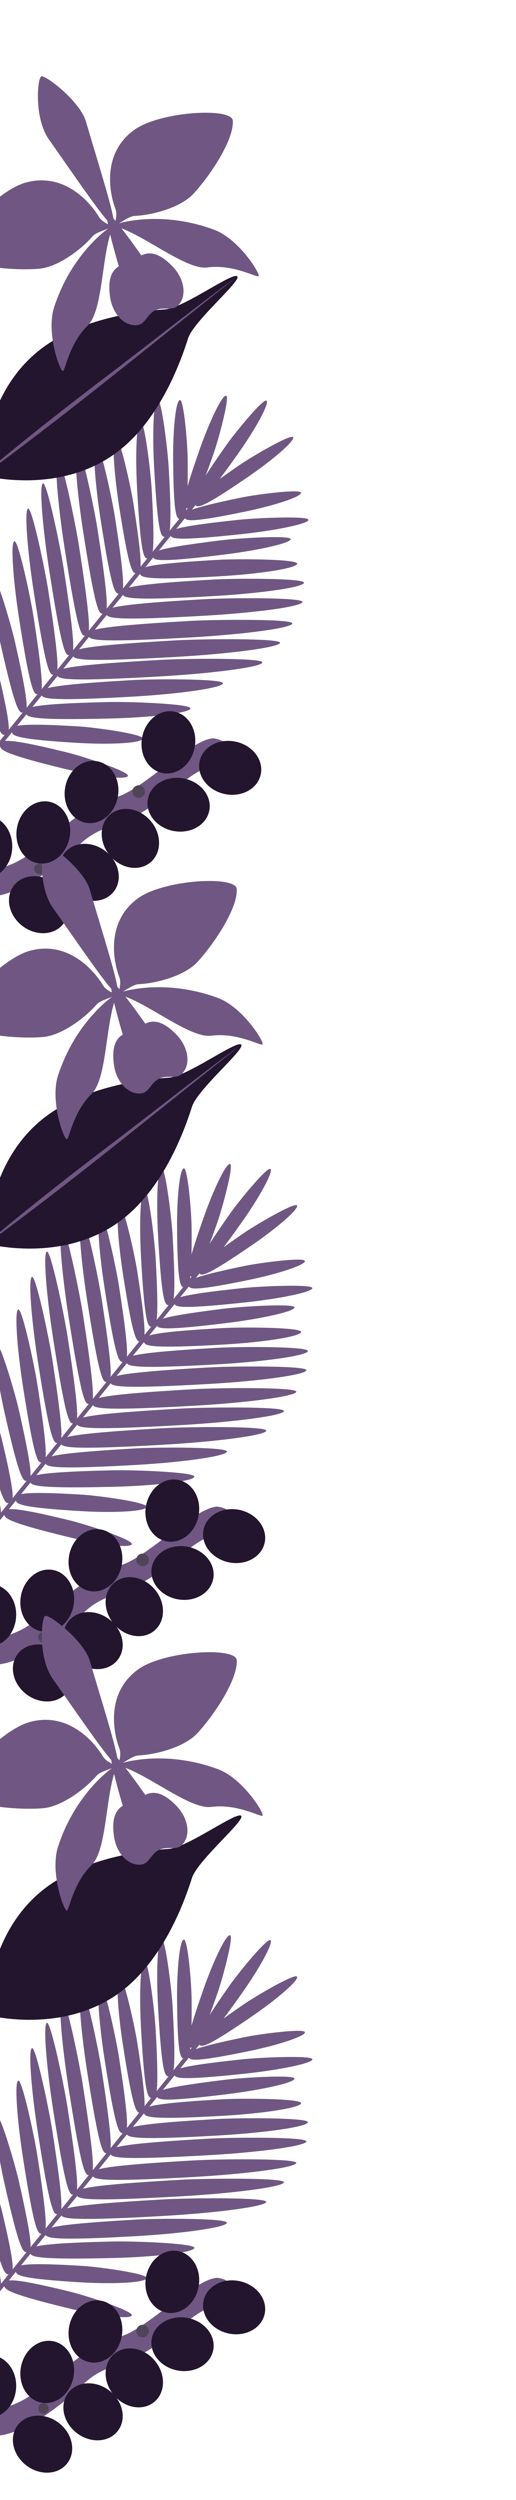 <svg width="526" height="2548" viewBox="0 0 526 2548" fill="none" xmlns="http://www.w3.org/2000/svg">
<path d="M163.258 689.403C217.815 686.293 267.664 679.677 267.406 675.031C267.148 670.386 189.267 671.05 162.309 672.59C99.345 676.176 74.363 678.969 64.499 681.639L74.698 669.018C76.847 672.595 90.215 674.584 180.312 669.449C235.371 666.314 285.681 659.667 285.423 655.022C285.156 650.382 206.568 651.086 179.363 652.636C115.662 656.268 90.481 659.078 80.572 661.756L90.782 649.124C92.901 652.701 106.073 654.699 194.646 649.65C248.795 646.563 298.264 639.97 298 635.323C297.734 630.683 220.444 631.31 193.691 632.835C131.332 636.388 106.511 639.169 96.68 641.826L108.839 626.778C110.908 630.355 123.636 632.374 208.833 627.52C260.954 624.551 308.572 618.06 308.314 613.415C308.047 608.774 233.639 609.234 207.884 610.707C148.5 614.089 124.475 616.797 114.807 619.406L125.355 606.358C127.31 609.932 139.187 611.994 217.874 607.505C266.094 604.757 310.125 598.468 309.866 593.829C309.599 589.189 240.747 589.335 216.925 590.692C163.206 593.755 140.773 596.31 131.449 598.82L142.796 584.782C143.622 588.802 150.41 591.538 223.284 587.385C265.073 585.002 303.211 579.055 302.953 574.409C302.696 569.764 242.986 569.395 222.335 570.571C175.683 573.231 156.267 575.62 148.231 578.065L156.186 568.224C157.629 571.418 165.891 572.934 226.951 565.408C263.563 560.896 296.75 553.449 296.252 549.383C295.754 545.318 243.23 548.447 225.143 550.675C187.156 555.357 169.848 558.476 162.037 560.991L174.019 546.167C175.43 549.374 183.744 551.012 244.813 544.537C281.495 540.647 314.803 533.773 314.373 529.697C313.942 525.621 261.372 527.855 243.249 529.778C204.8 533.851 187.469 536.691 179.733 539.091L188.553 528.176C190.201 531.204 197.793 532.16 248.925 521.629C279.884 515.25 307.627 506.145 306.806 502.133C305.984 498.121 261.236 503.945 245.943 507.093C217.769 512.897 203.119 516.676 195.587 519.478L199.317 514.865C201.654 517.712 206.721 517.685 252.967 485.943C279.035 468.051 301.077 448.895 298.76 445.515C296.442 442.135 257.461 464.863 244.574 473.707C236.361 479.341 229.564 484.12 223.924 488.195C228.866 481.701 235.035 473.222 242.804 462.193C261.01 436.342 275.002 410.704 271.655 408.344C268.307 405.984 239.671 440.874 230.677 453.651C221.103 467.249 214.36 477.249 209.683 484.671C211.961 478.599 214.543 471.456 217.502 463.038C222.68 448.295 234.465 404.719 230.594 403.362C226.73 402.007 213.98 428.285 203.507 458.118C197.592 474.968 193.687 486.942 191.228 495.498C191.369 488.156 191.407 479.221 191.32 468.312C191.195 452.69 187.522 407.7 183.428 407.738C179.336 407.77 176.244 436.814 176.489 468.437C176.898 520.389 179.391 527.809 182.674 528.852L172.925 540.916C174.129 533.231 174.195 515.918 171.988 476.669C170.968 458.616 164.722 406.8 160.632 407.033C156.541 407.266 155.115 440.973 157.173 477.509C160.906 543.747 164.074 547.192 167.861 547.175L155.662 562.262C156.77 554.256 156.775 536.825 154.622 498.698C153.602 480.644 147.357 428.828 143.266 429.062C139.175 429.295 137.749 463.002 139.807 499.538C143.399 563.216 146.465 568.858 150.063 569.184L143.299 577.555C143.764 569.823 142.142 552.592 136.077 513.642C133.297 495.774 122.003 444.822 117.959 445.456C113.908 446.088 115.796 479.777 121.418 515.933C130.759 575.969 134.474 583.637 137.928 584.196L125.336 599.769C126.11 592.424 124.518 574.154 117.303 527.783C114.255 508.196 102.195 452.286 98.144 452.918C94.093 453.55 96.476 490.435 102.645 530.067C113.766 601.533 117.331 605.354 121.082 605.026L108.672 620.385C109.494 612.737 107.716 592.814 99.47 539.831C96.083 518.082 83.051 455.942 79.008 456.569C74.957 457.201 77.968 498.102 84.812 542.115C97.163 621.491 100.804 625.763 104.561 625.466L90.52 642.841C91.367 634.999 89.467 613.994 80.522 556.48C76.913 533.262 63.221 466.889 59.169 467.521C55.118 468.153 58.553 511.785 65.863 558.771C79.05 643.52 82.742 648.101 86.5 647.825L74.475 662.702C75.311 654.951 73.468 634.436 64.837 578.969C61.329 556.418 47.936 491.959 43.885 492.591C39.834 493.223 43.075 535.617 50.177 581.26C62.986 663.577 66.651 668.022 70.406 667.731L58.427 682.549C59.25 674.894 57.468 654.934 49.204 601.81C45.815 580.017 32.756 517.74 28.713 518.368C24.663 519 27.684 559.989 34.547 604.094C46.927 683.643 50.566 687.922 54.323 687.625L42.453 702.308C43.238 694.894 41.608 676.247 34.152 628.367C31.025 608.291 18.744 550.955 14.7 551.589C10.649 552.221 13.173 590.021 19.495 630.65C30.896 703.918 34.476 707.843 38.232 707.524L27.114 721.282C27.591 714.587 25.128 697.876 15.399 654.762C11.352 636.807 -3.563 585.817 -7.552 586.718C-11.55 587.623 -7.265 621.699 0.934 658.033C15.644 723.225 19.426 726.783 23.125 726.232L8.923 743.799C9.33 737.486 7.001 722.436 -1.793 685.326C-5.554 669.439 -19.63 624.434 -23.617 625.378C-27.604 626.322 -23.841 656.598 -16.224 688.756C-2.569 746.389 1.142 749.482 4.828 748.87L-3.038 758.6C-2.869 752.782 -6.29 738.354 -18.905 700.482C-24.067 684.988 -42.085 641.413 -45.971 642.716C-49.855 644.012 -43.425 673.831 -32.979 705.183C-14.411 760.893 -10.352 764.076 -6.76 763.208L-11.673 769.287L-53.129 812.493C-53.699 813.203 -50.149 818.369 -49.259 819.091C-48.369 819.812 -44.51 824.102 -43.933 823.394L-8.619 772.111L0.42 760.926C0.74 764.806 8.235 769.462 63.539 783.015C97.365 791.305 129.301 795.242 130.407 790.725C131.513 786.208 84.26 770.751 67.552 766.656C26.543 756.612 11.11 754.38 5.015 755.24L12.216 746.33C12.827 750.248 19.678 753.583 78.354 757.104C113.115 759.192 145.24 757.345 145.521 752.698C145.8 748.059 96.544 741.321 79.364 740.29C40.756 737.972 24.437 738.257 17.481 739.811L27.042 727.989C28.81 731.59 39.793 734.028 110.619 732.335C154.282 731.292 194.263 726.561 194.149 721.913C194.036 717.264 131.793 714.984 110.214 715.5C62.231 716.648 41.779 718.376 33.08 720.522L42.511 708.858C44.466 712.431 56.358 714.49 135.161 709.998C183.446 707.247 227.543 700.954 227.277 696.313C227.011 691.673 158.064 691.821 134.205 693.182C80.392 696.248 57.929 698.809 48.605 701.32L58.618 688.927C60.751 692.508 74.011 694.502 163.269 689.414L163.258 689.403ZM190.048 517.671C190.159 517.709 190.268 517.754 190.38 517.792C190.701 517.903 191.015 518.012 191.336 518.094L189.739 520.069C189.842 519.337 189.949 518.541 190.046 517.678L190.048 517.671Z" fill="#705783"/>
<path d="M121.23 459.359C61.222 506.242 -17.634 484.524 -17.634 484.524C-17.634 484.524 -19.221 403.289 40.789 356.401C79.396 326.239 134.088 317.642 168.19 315.347C187.097 314.074 237.82 276.499 241.914 281.735C245.806 286.715 197.345 327.071 191.66 345.067C181.332 377.746 159.928 429.124 121.23 459.359Z" fill="#23152E"/>
<path d="M240.368 283.002C162.84 344.209 78.268 413.92 -0.851 472.4C-6.372 476.398 -11.848 480.46 -17.415 484.409L-17.668 484.087C-12.491 479.641 -7.225 475.313 -2.006 470.922C34.627 440.478 72.443 411.048 110.342 382.251C142.634 357.875 208.134 306.103 240.368 283.002Z" fill="#705783"/>
<path d="M218.091 234.058C173.457 217.567 135.581 223.594 121.313 227.608C125.684 225.074 132.69 220.282 137.116 220.09C154.491 219.348 183.466 212.015 196.91 197.76C212 181.76 238.643 143.604 237.312 122.961C236.426 109.217 163.094 113.355 136.683 132.49C104.483 155.823 110.931 195.153 117.653 212.899C119.259 217.142 118.401 221.888 117.774 225.154C117.018 224.267 116.307 223.452 115.632 222.718C112.746 206.145 99.344 163.627 87.542 123.714C81.431 103.044 46.106 75.945 42.061 77.906C38.017 79.866 34.636 120.47 49.779 142.018C73.061 175.16 97.898 211.656 109.433 224.825C109.588 225.941 109.8 227.188 110.052 228.544C107.123 227.011 103.115 224.777 100.874 221.035C91.131 204.761 64.29 175.311 26.029 186.132C-5.352 195.008 -54.055 250.025 -43.829 259.246C-28.47 273.087 17.954 275.823 39.864 273.894C59.38 272.176 83.094 253.966 94.444 240.782C97.334 237.428 105.436 234.895 110.133 233.037C98.135 241.751 69.927 267.758 55.192 313.033C46.763 338.934 61.055 378.284 64.099 378.127C66.651 377.994 70.188 350.491 89.512 331.655C104.141 317.399 103.467 268.192 112.31 238.973C114.444 247.899 117.502 259.099 121.121 271.44C114.77 275.273 109.545 282.986 112.119 302.136C114.516 320.031 127.109 333.096 140.239 331.316C140.484 331.28 140.719 331.243 140.947 331.195C148.254 329.654 149.84 320.408 158.197 316.351C165.928 312.601 173.706 316.238 179.408 312.975C180.067 312.604 180.697 312.138 181.292 311.56C190.809 302.326 188.331 284.345 175.758 271.396C160.933 256.127 151.213 256.833 144.111 260.292C136.565 249.618 129.579 240.052 123.884 232.731C152.347 243.652 190.991 275.245 211.414 272.576C238.163 269.076 261.922 283.349 263.607 281.426C265.617 279.136 243.625 243.513 218.098 234.078L218.091 234.058Z" fill="#705783"/>
<path d="M217.17 752.457C217.211 752.469 233.394 753.908 230.481 763.609C227.957 772.012 209.331 782.955 209.325 782.956C187.705 792.051 170.063 813.936 152.431 823.02C119.201 845.302 101.103 839.422 77.876 864.067C-12.554 947.288 -52.722 905.26 8.794 881.936C44.175 869.225 75.482 822.357 118.116 812.475C144.677 805.847 192.984 754.403 217.175 752.457L217.17 752.457ZM10.827 881.66C10.827 881.66 10.844 881.658 10.856 881.657C10.844 881.658 10.839 881.659 10.827 881.66ZM10.799 881.664C10.799 881.664 10.816 881.662 10.822 881.661C10.816 881.662 10.805 881.663 10.799 881.664ZM10.782 881.666C10.782 881.666 10.782 881.666 10.788 881.665C10.788 881.665 10.788 881.665 10.782 881.666Z" fill="#705783"/>
<path d="M39.546 880.27C36.608 880.652 34.536 883.342 34.918 886.28C35.299 889.217 37.99 891.289 40.927 890.908C43.865 890.526 45.937 887.836 45.555 884.898C45.174 881.961 42.483 879.889 39.546 880.27Z" fill="#504558"/>
<path d="M140.528 800.453C137.004 800.91 134.518 804.138 134.976 807.663C135.434 811.187 138.662 813.673 142.186 813.215C145.71 812.758 148.196 809.53 147.739 806.005C147.281 802.481 144.053 799.995 140.528 800.453Z" fill="#504558"/>
<path d="M14.142 902.559C4.943 914.479 8.781 932.858 22.713 943.611C36.646 954.364 55.398 953.419 64.597 941.5C73.797 929.58 69.959 911.201 56.026 900.448C42.093 889.695 23.341 890.64 14.142 902.559Z" fill="#23152E"/>
<path d="M65.62 869.6C56.421 881.52 60.258 899.899 74.191 910.652C88.124 921.405 106.876 920.46 116.075 908.541C125.274 896.621 121.437 878.242 107.504 867.489C93.571 856.736 74.819 857.681 65.62 869.6Z" fill="#23152E"/>
<path d="M112.493 830.004C100.932 839.649 100.701 858.424 111.976 871.938C123.251 885.452 141.763 888.587 153.324 878.942C164.885 869.296 165.117 850.521 153.841 837.008C142.566 823.494 124.054 820.358 112.493 830.004Z" fill="#23152E"/>
<path d="M167.258 1472.4C221.815 1469.29 271.664 1462.67 271.406 1458.03C271.148 1453.38 193.267 1454.05 166.309 1455.59C103.345 1459.17 78.363 1461.97 68.499 1464.64L78.698 1452.02C80.847 1455.59 94.215 1457.58 184.312 1452.45C239.371 1449.31 289.681 1442.67 289.423 1438.02C289.156 1433.38 210.568 1434.08 183.363 1435.63C119.662 1439.27 94.481 1442.08 84.572 1444.75L94.782 1432.12C96.901 1435.7 110.073 1437.7 198.646 1432.65C252.795 1429.56 302.264 1422.97 302 1418.32C301.734 1413.68 224.444 1414.31 197.691 1415.83C135.332 1419.39 110.511 1422.17 100.68 1424.82L112.839 1409.78C114.908 1413.35 127.636 1415.37 212.833 1410.52C264.954 1407.55 312.572 1401.06 312.314 1396.41C312.047 1391.77 237.639 1392.23 211.884 1393.7C152.5 1397.09 128.475 1399.8 118.807 1402.4L129.355 1389.36C131.31 1392.93 143.187 1394.99 221.874 1390.5C270.094 1387.76 314.125 1381.47 313.866 1376.83C313.599 1372.19 244.747 1372.33 220.925 1373.69C167.206 1376.75 144.773 1379.31 135.449 1381.82L146.796 1367.78C147.622 1371.8 154.41 1374.54 227.284 1370.38C269.073 1368 307.211 1362.05 306.953 1357.41C306.696 1352.76 246.986 1352.39 226.335 1353.57C179.683 1356.23 160.267 1358.62 152.231 1361.06L160.186 1351.22C161.629 1354.42 169.891 1355.93 230.951 1348.41C267.563 1343.89 300.75 1336.45 300.252 1332.38C299.754 1328.32 247.23 1331.45 229.143 1333.67C191.156 1338.36 173.848 1341.47 166.037 1343.99L178.019 1329.17C179.43 1332.37 187.744 1334.01 248.813 1327.53C285.495 1323.65 318.803 1316.77 318.373 1312.7C317.942 1308.62 265.372 1310.85 247.249 1312.78C208.8 1316.85 191.469 1319.69 183.733 1322.09L192.553 1311.17C194.201 1314.2 201.793 1315.16 252.925 1304.63C283.884 1298.25 311.627 1289.14 310.806 1285.13C309.984 1281.12 265.236 1286.94 249.943 1290.09C221.769 1295.9 207.119 1299.67 199.587 1302.48L203.317 1297.86C205.654 1300.71 210.721 1300.68 256.967 1268.94C283.035 1251.05 305.077 1231.89 302.76 1228.51C300.442 1225.13 261.461 1247.86 248.574 1256.7C240.361 1262.34 233.564 1267.12 227.924 1271.19C232.866 1264.7 239.035 1256.22 246.804 1245.19C265.01 1219.34 279.002 1193.7 275.655 1191.34C272.307 1188.98 243.671 1223.87 234.677 1236.65C225.103 1250.25 218.36 1260.25 213.683 1267.67C215.961 1261.6 218.543 1254.45 221.502 1246.04C226.68 1231.29 238.465 1187.72 234.594 1186.36C230.73 1185.01 217.98 1211.28 207.507 1241.12C201.592 1257.97 197.687 1269.94 195.228 1278.5C195.369 1271.15 195.407 1262.22 195.32 1251.31C195.195 1235.69 191.522 1190.7 187.428 1190.74C183.336 1190.77 180.244 1219.81 180.489 1251.43C180.898 1303.39 183.391 1310.81 186.674 1311.85L176.925 1323.91C178.129 1316.23 178.195 1298.92 175.988 1259.67C174.968 1241.61 168.722 1189.8 164.632 1190.03C160.541 1190.26 159.115 1223.97 161.173 1260.51C164.906 1326.75 168.074 1330.19 171.861 1330.17L159.662 1345.26C160.77 1337.25 160.775 1319.82 158.622 1281.7C157.602 1263.64 151.357 1211.83 147.266 1212.06C143.175 1212.29 141.749 1246 143.807 1282.54C147.399 1346.21 150.465 1351.86 154.063 1352.18L147.299 1360.55C147.764 1352.82 146.142 1335.59 140.077 1296.64C137.297 1278.77 126.003 1227.82 121.959 1228.45C117.908 1229.09 119.796 1262.77 125.418 1298.93C134.759 1358.97 138.474 1366.63 141.928 1367.19L129.336 1382.77C130.11 1375.42 128.518 1357.15 121.303 1310.78C118.255 1291.19 106.195 1235.28 102.144 1235.92C98.093 1236.55 100.476 1273.43 106.645 1313.07C117.766 1384.53 121.331 1388.35 125.082 1388.02L112.672 1403.38C113.494 1395.74 111.716 1375.81 103.47 1322.83C100.083 1301.08 87.051 1238.94 83.008 1239.57C78.957 1240.2 81.968 1281.1 88.812 1325.11C101.163 1404.49 104.804 1408.76 108.561 1408.46L94.52 1425.84C95.367 1418 93.467 1396.99 84.522 1339.48C80.913 1316.26 67.221 1249.89 63.169 1250.52C59.118 1251.15 62.553 1294.78 69.863 1341.77C83.05 1426.52 86.742 1431.1 90.5 1430.82L78.475 1445.7C79.311 1437.95 77.468 1417.43 68.837 1361.97C65.329 1339.42 51.936 1274.96 47.885 1275.59C43.834 1276.22 47.075 1318.61 54.177 1364.26C66.987 1446.58 70.651 1451.02 74.406 1450.73L62.427 1465.55C63.25 1457.89 61.468 1437.93 53.204 1384.81C49.815 1363.02 36.756 1300.74 32.714 1301.37C28.663 1302 31.684 1342.99 38.547 1387.09C50.927 1466.64 54.566 1470.92 58.323 1470.62L46.453 1485.31C47.238 1477.89 45.608 1459.25 38.152 1411.36C35.025 1391.29 22.744 1333.95 18.7 1334.59C14.649 1335.22 17.173 1373.02 23.495 1413.65C34.896 1486.92 38.476 1490.84 42.232 1490.52L31.114 1504.28C31.591 1497.58 29.128 1480.87 19.399 1437.76C15.352 1419.81 0.437 1368.82 -3.552 1369.72C-7.55 1370.62 -3.265 1404.7 4.934 1441.03C19.644 1506.22 23.426 1509.78 27.125 1509.23L12.923 1526.8C13.33 1520.48 11.001 1505.43 2.207 1468.32C-1.554 1452.44 -15.63 1407.43 -19.617 1408.38C-23.604 1409.32 -19.841 1439.6 -12.224 1471.75C1.431 1529.39 5.142 1532.48 8.828 1531.87L0.962 1541.6C1.131 1535.78 -2.29 1521.35 -14.905 1483.48C-20.067 1467.99 -38.085 1424.41 -41.971 1425.71C-45.855 1427.01 -39.425 1456.83 -28.979 1488.18C-10.411 1543.89 -6.352 1547.07 -2.76 1546.21L-7.673 1552.29L-49.129 1595.49C-49.699 1596.2 -46.149 1601.37 -45.259 1602.09C-44.369 1602.81 -40.51 1607.1 -39.933 1606.39L-4.619 1555.11L4.42 1543.92C4.74 1547.8 12.235 1552.46 67.539 1566.01C101.365 1574.3 133.301 1578.24 134.407 1573.72C135.513 1569.21 88.26 1553.75 71.552 1549.65C30.543 1539.61 15.11 1537.38 9.015 1538.24L16.216 1529.33C16.827 1533.25 23.678 1536.58 82.354 1540.1C117.115 1542.19 149.24 1540.34 149.521 1535.7C149.8 1531.06 100.544 1524.32 83.364 1523.29C44.756 1520.97 28.437 1521.25 21.481 1522.81L31.042 1510.99C32.81 1514.59 43.793 1517.03 114.619 1515.33C158.282 1514.29 198.263 1509.56 198.149 1504.91C198.036 1500.26 135.793 1497.98 114.214 1498.5C66.231 1499.65 45.779 1501.37 37.08 1503.52L46.511 1491.86C48.466 1495.43 60.358 1497.49 139.161 1493C187.446 1490.24 231.543 1483.95 231.277 1479.31C231.011 1474.67 162.064 1474.82 138.205 1476.18C84.392 1479.25 61.929 1481.81 52.605 1484.32L62.618 1471.93C64.751 1475.51 78.011 1477.5 167.269 1472.41L167.258 1472.4ZM194.048 1300.67C194.159 1300.71 194.268 1300.75 194.38 1300.79C194.701 1300.9 195.015 1301.01 195.336 1301.09L193.739 1303.07C193.842 1302.34 193.949 1301.54 194.046 1300.68L194.048 1300.67Z" fill="#705783"/>
<path d="M125.23 1242.36C65.222 1289.24 -13.634 1267.52 -13.634 1267.52C-13.634 1267.52 -15.221 1186.29 44.789 1139.4C83.396 1109.24 138.088 1100.64 172.19 1098.34C191.097 1097.07 241.82 1059.5 245.914 1064.73C249.806 1069.71 201.345 1110.07 195.66 1128.07C185.332 1160.74 163.928 1212.12 125.23 1242.36Z" fill="#23152E"/>
<path d="M244.368 1066C166.84 1127.21 82.268 1196.92 3.149 1255.4C-2.372 1259.4 -7.848 1263.46 -13.415 1267.41L-13.668 1267.09C-8.491 1262.64 -3.225 1258.31 1.994 1253.92C38.627 1223.48 76.443 1194.05 114.342 1165.25C146.634 1140.87 212.134 1089.1 244.368 1066Z" fill="#705783"/>
<path d="M222.091 1017.06C177.457 1000.56 139.581 1006.59 125.313 1010.61C129.684 1008.07 136.69 1003.28 141.116 1003.09C158.491 1002.35 187.466 995.013 200.91 980.758C216 964.758 242.643 926.602 241.312 905.959C240.426 892.215 167.094 896.353 140.683 915.488C108.483 938.821 114.931 978.152 121.653 995.897C123.259 1000.14 122.401 1004.89 121.774 1008.15C121.018 1007.26 120.307 1006.45 119.632 1005.72C116.746 989.143 103.343 946.626 91.542 906.712C85.431 886.042 50.106 858.943 46.061 860.904C42.017 862.864 38.636 903.468 53.779 925.016C77.061 958.158 101.898 994.654 113.433 1007.82C113.588 1008.94 113.8 1010.19 114.052 1011.54C111.123 1010.01 107.115 1007.77 104.874 1004.03C95.131 987.759 68.29 958.309 30.029 969.13C-1.352 978.006 -50.055 1033.02 -39.829 1042.24C-24.47 1056.08 21.954 1058.82 43.864 1056.89C63.38 1055.17 87.094 1036.96 98.444 1023.78C101.334 1020.43 109.436 1017.89 114.133 1016.03C102.135 1024.75 73.927 1050.76 59.192 1096.03C50.763 1121.93 65.055 1161.28 68.099 1161.12C70.651 1160.99 74.188 1133.49 93.512 1114.65C108.141 1100.4 107.467 1051.19 116.31 1021.97C118.444 1030.9 121.502 1042.1 125.121 1054.44C118.77 1058.27 113.545 1065.98 116.119 1085.13C118.516 1103.03 131.109 1116.09 144.239 1114.31C144.484 1114.28 144.719 1114.24 144.947 1114.19C152.254 1112.65 153.84 1103.41 162.197 1099.35C169.928 1095.6 177.706 1099.24 183.408 1095.97C184.067 1095.6 184.697 1095.14 185.292 1094.56C194.809 1085.32 192.331 1067.34 179.758 1054.39C164.933 1039.12 155.213 1039.83 148.111 1043.29C140.565 1032.62 133.579 1023.05 127.884 1015.73C156.347 1026.65 194.991 1058.24 215.414 1055.57C242.163 1052.07 265.922 1066.35 267.607 1064.42C269.617 1062.13 247.625 1026.51 222.098 1017.08L222.091 1017.06Z" fill="#705783"/>
<path d="M221.17 1535.46C221.211 1535.47 237.394 1536.91 234.481 1546.61C231.957 1555.01 213.331 1565.95 213.325 1565.96C191.705 1575.05 174.063 1596.94 156.431 1606.02C123.201 1628.3 105.103 1622.42 81.876 1647.07C-8.554 1730.29 -48.722 1688.26 12.794 1664.94C48.175 1652.23 79.482 1605.36 122.116 1595.47C148.677 1588.85 196.984 1537.4 221.175 1535.46L221.17 1535.46ZM14.827 1664.66C14.827 1664.66 14.844 1664.66 14.856 1664.66C14.844 1664.66 14.839 1664.66 14.827 1664.66ZM14.799 1664.66C14.799 1664.66 14.816 1664.66 14.822 1664.66C14.816 1664.66 14.805 1664.66 14.799 1664.66ZM14.782 1664.67C14.782 1664.67 14.782 1664.67 14.788 1664.67C14.788 1664.67 14.788 1664.67 14.782 1664.67Z" fill="#705783"/>
<path d="M43.546 1663.27C40.608 1663.65 38.536 1666.34 38.918 1669.28C39.299 1672.22 41.99 1674.29 44.927 1673.91C47.865 1673.53 49.937 1670.84 49.555 1667.9C49.174 1664.96 46.483 1662.89 43.546 1663.27Z" fill="#504558"/>
<path d="M144.527 1583.45C141.003 1583.91 138.517 1587.14 138.975 1590.66C139.433 1594.19 142.661 1596.68 146.185 1596.22C149.709 1595.76 152.195 1592.53 151.738 1589.01C151.28 1585.48 148.052 1583 144.527 1583.45Z" fill="#504558"/>
<path d="M18.142 1685.56C8.943 1697.48 12.781 1715.86 26.713 1726.61C40.646 1737.37 59.398 1736.42 68.597 1724.5C77.797 1712.58 73.959 1694.2 60.026 1683.45C46.093 1672.7 27.341 1673.64 18.142 1685.56Z" fill="#23152E"/>
<path d="M69.62 1652.6C60.421 1664.52 64.258 1682.9 78.191 1693.65C92.124 1704.41 110.876 1703.46 120.075 1691.54C129.274 1679.62 125.437 1661.24 111.504 1650.49C97.571 1639.74 78.819 1640.68 69.62 1652.6Z" fill="#23152E"/>
<path d="M116.492 1613C104.931 1622.65 104.7 1641.42 115.975 1654.94C127.25 1668.45 145.762 1671.59 157.323 1661.94C168.884 1652.3 169.116 1633.52 157.84 1620.01C146.565 1606.49 128.053 1603.36 116.492 1613Z" fill="#23152E"/>
<path d="M154.705 1597.5C152.03 1612.32 163.903 1626.86 181.223 1629.99C198.543 1633.12 214.752 1623.64 217.426 1608.82C220.1 1594 208.227 1579.46 190.907 1576.33C173.587 1573.21 157.379 1582.68 154.705 1597.5Z" fill="#23152E"/>
<path d="M207.52 1558.74C204.295 1573.45 215.616 1588.43 232.807 1592.2C249.998 1595.97 266.549 1587.11 269.775 1572.4C273 1557.69 261.679 1542.71 244.488 1538.94C227.297 1535.17 210.746 1544.04 207.52 1558.74Z" fill="#23152E"/>
<path d="M-37.985 1644.52C-39.109 1662.08 -27.839 1677.1 -12.813 1678.06C2.212 1679.02 15.304 1665.57 16.427 1648C17.551 1630.44 6.281 1615.42 -8.744 1614.46C-23.77 1613.5 -36.861 1626.96 -37.985 1644.52Z" fill="#23152E"/>
<path d="M21.319 1626.57C18.193 1643.89 27.671 1660.1 42.488 1662.77C57.305 1665.45 71.85 1653.57 74.976 1636.25C78.102 1618.93 68.624 1602.72 53.807 1600.05C38.99 1597.38 24.445 1609.25 21.319 1626.57Z" fill="#23152E"/>
<path d="M70.466 1585.35C67.34 1602.67 76.817 1618.88 91.634 1621.56C106.451 1624.23 120.997 1612.36 124.122 1595.04C127.248 1577.72 117.771 1561.51 102.954 1558.84C88.137 1556.16 73.591 1568.03 70.466 1585.35Z" fill="#23152E"/>
<path d="M148.833 1534.75C145.707 1552.07 155.184 1568.28 170.001 1570.96C184.818 1573.63 199.364 1561.76 202.49 1544.44C205.615 1527.12 196.138 1510.91 181.321 1508.23C166.504 1505.56 151.959 1517.43 148.833 1534.75Z" fill="#23152E"/>
<path d="M167.258 2258.4C221.815 2255.29 271.664 2248.67 271.406 2244.03C271.148 2239.38 193.267 2240.05 166.309 2241.59C103.345 2245.17 78.363 2247.97 68.499 2250.64L78.698 2238.02C80.847 2241.59 94.215 2243.58 184.312 2238.45C239.371 2235.31 289.681 2228.67 289.423 2224.02C289.156 2219.38 210.568 2220.08 183.363 2221.63C119.662 2225.27 94.481 2228.08 84.572 2230.75L94.782 2218.12C96.901 2221.7 110.073 2223.7 198.646 2218.65C252.795 2215.56 302.264 2208.97 302 2204.32C301.734 2199.68 224.444 2200.31 197.691 2201.83C135.332 2205.39 110.511 2208.17 100.68 2210.82L112.839 2195.78C114.908 2199.35 127.636 2201.37 212.833 2196.52C264.954 2193.55 312.572 2187.06 312.314 2182.41C312.047 2177.77 237.639 2178.23 211.884 2179.7C152.5 2183.09 128.475 2185.8 118.807 2188.4L129.355 2175.36C131.31 2178.93 143.187 2180.99 221.874 2176.5C270.094 2173.76 314.125 2167.47 313.866 2162.83C313.599 2158.19 244.747 2158.33 220.925 2159.69C167.206 2162.75 144.773 2165.31 135.449 2167.82L146.796 2153.78C147.622 2157.8 154.41 2160.54 227.284 2156.38C269.073 2154 307.211 2148.05 306.953 2143.41C306.696 2138.76 246.986 2138.39 226.335 2139.57C179.683 2142.23 160.267 2144.62 152.231 2147.06L160.186 2137.22C161.629 2140.42 169.891 2141.93 230.951 2134.41C267.563 2129.89 300.75 2122.45 300.252 2118.38C299.754 2114.32 247.23 2117.45 229.143 2119.67C191.156 2124.36 173.848 2127.47 166.037 2129.99L178.019 2115.17C179.43 2118.37 187.744 2120.01 248.813 2113.53C285.495 2109.65 318.803 2102.77 318.373 2098.7C317.942 2094.62 265.372 2096.85 247.249 2098.78C208.8 2102.85 191.469 2105.69 183.733 2108.09L192.553 2097.17C194.201 2100.2 201.793 2101.16 252.925 2090.63C283.884 2084.25 311.627 2075.14 310.806 2071.13C309.984 2067.12 265.236 2072.94 249.943 2076.09C221.769 2081.9 207.119 2085.67 199.587 2088.48L203.317 2083.86C205.654 2086.71 210.721 2086.68 256.967 2054.94C283.035 2037.05 305.077 2017.89 302.76 2014.51C300.442 2011.13 261.461 2033.86 248.574 2042.7C240.361 2048.34 233.564 2053.12 227.924 2057.19C232.866 2050.7 239.035 2042.22 246.804 2031.19C265.01 2005.34 279.002 1979.7 275.655 1977.34C272.307 1974.98 243.671 2009.87 234.677 2022.65C225.103 2036.25 218.36 2046.25 213.683 2053.67C215.961 2047.6 218.543 2040.45 221.502 2032.04C226.68 2017.29 238.465 1973.72 234.594 1972.36C230.73 1971.01 217.98 1997.28 207.507 2027.12C201.592 2043.97 197.687 2055.94 195.228 2064.5C195.369 2057.15 195.407 2048.22 195.32 2037.31C195.195 2021.69 191.522 1976.7 187.428 1976.74C183.336 1976.77 180.244 2005.81 180.489 2037.43C180.898 2089.39 183.391 2096.81 186.674 2097.85L176.925 2109.91C178.129 2102.23 178.195 2084.92 175.988 2045.67C174.968 2027.61 168.722 1975.8 164.632 1976.03C160.541 1976.26 159.115 2009.97 161.173 2046.51C164.906 2112.75 168.074 2116.19 171.861 2116.17L159.662 2131.26C160.77 2123.25 160.775 2105.82 158.622 2067.7C157.602 2049.64 151.357 1997.83 147.266 1998.06C143.175 1998.29 141.749 2032 143.807 2068.54C147.399 2132.21 150.465 2137.86 154.063 2138.18L147.299 2146.55C147.764 2138.82 146.142 2121.59 140.077 2082.64C137.297 2064.77 126.003 2013.82 121.959 2014.45C117.908 2015.09 119.796 2048.77 125.418 2084.93C134.759 2144.97 138.474 2152.63 141.928 2153.19L129.336 2168.77C130.11 2161.42 128.518 2143.15 121.303 2096.78C118.255 2077.19 106.195 2021.28 102.144 2021.92C98.093 2022.55 100.476 2059.43 106.645 2099.07C117.766 2170.53 121.331 2174.35 125.082 2174.02L112.672 2189.38C113.494 2181.74 111.716 2161.81 103.47 2108.83C100.083 2087.08 87.051 2024.94 83.008 2025.57C78.957 2026.2 81.968 2067.1 88.812 2111.11C101.163 2190.49 104.804 2194.76 108.561 2194.46L94.52 2211.84C95.367 2204 93.467 2182.99 84.522 2125.48C80.913 2102.26 67.221 2035.89 63.169 2036.52C59.118 2037.15 62.553 2080.78 69.863 2127.77C83.05 2212.52 86.742 2217.1 90.5 2216.82L78.475 2231.7C79.311 2223.95 77.468 2203.43 68.837 2147.97C65.329 2125.42 51.936 2060.96 47.885 2061.59C43.834 2062.22 47.075 2104.61 54.177 2150.26C66.987 2232.58 70.651 2237.02 74.406 2236.73L62.427 2251.55C63.25 2243.89 61.468 2223.93 53.204 2170.81C49.815 2149.02 36.756 2086.74 32.714 2087.37C28.663 2088 31.684 2128.99 38.547 2173.09C50.927 2252.64 54.566 2256.92 58.323 2256.62L46.453 2271.31C47.238 2263.89 45.608 2245.25 38.152 2197.36C35.025 2177.29 22.744 2119.95 18.7 2120.59C14.649 2121.22 17.173 2159.02 23.495 2199.65C34.896 2272.92 38.476 2276.84 42.232 2276.52L31.114 2290.28C31.591 2283.58 29.128 2266.87 19.399 2223.76C15.352 2205.81 0.437 2154.82 -3.552 2155.72C-7.55 2156.62 -3.265 2190.7 4.934 2227.03C19.644 2292.22 23.426 2295.78 27.125 2295.23L12.923 2312.8C13.33 2306.48 11.001 2291.43 2.207 2254.32C-1.554 2238.44 -15.63 2193.43 -19.617 2194.38C-23.604 2195.32 -19.841 2225.6 -12.224 2257.75C1.431 2315.39 5.142 2318.48 8.828 2317.87L0.962 2327.6C1.131 2321.78 -2.29 2307.35 -14.905 2269.48C-20.067 2253.99 -38.085 2210.41 -41.971 2211.71C-45.855 2213.01 -39.425 2242.83 -28.979 2274.18C-10.411 2329.89 -6.352 2333.07 -2.76 2332.21L-7.673 2338.29L-49.129 2381.49C-49.699 2382.2 -46.149 2387.37 -45.259 2388.09C-44.369 2388.81 -40.51 2393.1 -39.933 2392.39L-4.619 2341.11L4.42 2329.92C4.74 2333.8 12.235 2338.46 67.539 2352.01C101.365 2360.3 133.301 2364.24 134.407 2359.72C135.513 2355.21 88.26 2339.75 71.552 2335.65C30.543 2325.61 15.11 2323.38 9.015 2324.24L16.216 2315.33C16.827 2319.25 23.678 2322.58 82.354 2326.1C117.115 2328.19 149.24 2326.34 149.521 2321.7C149.8 2317.06 100.544 2310.32 83.364 2309.29C44.756 2306.97 28.437 2307.25 21.481 2308.81L31.042 2296.99C32.81 2300.59 43.793 2303.03 114.619 2301.33C158.282 2300.29 198.263 2295.56 198.149 2290.91C198.036 2286.26 135.793 2283.98 114.214 2284.5C66.231 2285.65 45.779 2287.37 37.08 2289.52L46.511 2277.86C48.466 2281.43 60.358 2283.49 139.161 2279C187.446 2276.24 231.543 2269.95 231.277 2265.31C231.011 2260.67 162.064 2260.82 138.205 2262.18C84.392 2265.25 61.929 2267.81 52.605 2270.32L62.618 2257.93C64.751 2261.51 78.011 2263.5 167.269 2258.41L167.258 2258.4ZM194.048 2086.67C194.159 2086.71 194.268 2086.75 194.38 2086.79C194.701 2086.9 195.015 2087.01 195.336 2087.09L193.739 2089.07C193.842 2088.34 193.949 2087.54 194.046 2086.68L194.048 2086.67Z" fill="#705783"/>
<path d="M125.23 2028.36C65.222 2075.24 -13.634 2053.52 -13.634 2053.52C-13.634 2053.52 -15.221 1972.29 44.789 1925.4C83.396 1895.24 138.088 1886.64 172.19 1884.34C191.097 1883.07 241.82 1845.5 245.914 1850.73C249.806 1855.71 201.345 1896.07 195.66 1914.07C185.332 1946.74 163.928 1998.12 125.23 2028.36Z" fill="#23152E"/>
<path d="M222.091 1803.06C177.457 1786.56 139.581 1792.59 125.313 1796.61C129.684 1794.07 136.69 1789.28 141.116 1789.09C158.491 1788.35 187.466 1781.01 200.91 1766.76C216 1750.76 242.643 1712.6 241.312 1691.96C240.426 1678.22 167.094 1682.35 140.683 1701.49C108.483 1724.82 114.931 1764.15 121.653 1781.9C123.259 1786.14 122.401 1790.89 121.774 1794.15C121.018 1793.26 120.307 1792.45 119.632 1791.72C116.746 1775.14 103.343 1732.63 91.542 1692.71C85.431 1672.04 50.106 1644.94 46.061 1646.9C42.017 1648.86 38.636 1689.47 53.779 1711.02C77.061 1744.16 101.898 1780.65 113.433 1793.82C113.588 1794.94 113.8 1796.19 114.052 1797.54C111.123 1796.01 107.115 1793.77 104.874 1790.03C95.131 1773.76 68.29 1744.31 30.029 1755.13C-1.352 1764.01 -50.055 1819.02 -39.829 1828.24C-24.47 1842.08 21.954 1844.82 43.864 1842.89C63.38 1841.17 87.094 1822.96 98.444 1809.78C101.334 1806.43 109.436 1803.89 114.133 1802.03C102.135 1810.75 73.927 1836.76 59.192 1882.03C50.763 1907.93 65.055 1947.28 68.099 1947.12C70.651 1946.99 74.188 1919.49 93.512 1900.65C108.141 1886.4 107.467 1837.19 116.31 1807.97C118.444 1816.9 121.502 1828.1 125.121 1840.44C118.77 1844.27 113.545 1851.98 116.119 1871.13C118.516 1889.03 131.109 1902.09 144.239 1900.31C144.484 1900.28 144.719 1900.24 144.947 1900.19C152.254 1898.65 153.84 1889.41 162.197 1885.35C169.928 1881.6 177.706 1885.24 183.408 1881.97C184.067 1881.6 184.697 1881.14 185.292 1880.56C194.809 1871.32 192.331 1853.34 179.758 1840.39C164.933 1825.12 155.213 1825.83 148.111 1829.29C140.565 1818.62 133.579 1809.05 127.884 1801.73C156.347 1812.65 194.991 1844.24 215.414 1841.57C242.163 1838.07 265.922 1852.35 267.607 1850.42C269.617 1848.13 247.625 1812.51 222.098 1803.08L222.091 1803.06Z" fill="#705783"/>
<path d="M221.17 2321.46C221.211 2321.47 237.394 2322.91 234.481 2332.61C231.957 2341.01 213.331 2351.95 213.325 2351.96C191.705 2361.05 174.063 2382.94 156.431 2392.02C123.201 2414.3 105.103 2408.42 81.876 2433.07C-8.554 2516.29 -48.722 2474.26 12.794 2450.94C48.175 2438.23 79.482 2391.36 122.116 2381.47C148.677 2374.85 196.984 2323.4 221.175 2321.46L221.17 2321.46ZM14.827 2450.66C14.827 2450.66 14.844 2450.66 14.856 2450.66C14.844 2450.66 14.839 2450.66 14.827 2450.66ZM14.799 2450.66C14.799 2450.66 14.816 2450.66 14.822 2450.66C14.816 2450.66 14.805 2450.66 14.799 2450.66ZM14.782 2450.67C14.782 2450.67 14.782 2450.67 14.788 2450.67C14.788 2450.67 14.788 2450.67 14.782 2450.67Z" fill="#705783"/>
<path d="M43.546 2449.27C40.608 2449.65 38.536 2452.34 38.918 2455.28C39.299 2458.22 41.99 2460.29 44.927 2459.91C47.865 2459.53 49.937 2456.84 49.555 2453.9C49.174 2450.96 46.483 2448.89 43.546 2449.27Z" fill="#504558"/>
<path d="M144.527 2369.45C141.003 2369.91 138.517 2373.14 138.975 2376.66C139.433 2380.19 142.661 2382.68 146.185 2382.22C149.709 2381.76 152.195 2378.53 151.738 2375.01C151.28 2371.48 148.052 2369 144.527 2369.45Z" fill="#504558"/>
<path d="M18.142 2471.56C8.943 2483.48 12.781 2501.86 26.713 2512.61C40.646 2523.37 59.398 2522.42 68.597 2510.5C77.797 2498.58 73.959 2480.2 60.026 2469.45C46.093 2458.7 27.341 2459.64 18.142 2471.56Z" fill="#23152E"/>
<path d="M69.62 2438.6C60.421 2450.52 64.258 2468.9 78.191 2479.65C92.124 2490.41 110.876 2489.46 120.075 2477.54C129.274 2465.62 125.437 2447.24 111.504 2436.49C97.571 2425.74 78.819 2426.68 69.62 2438.6Z" fill="#23152E"/>
<path d="M116.492 2399C104.931 2408.65 104.7 2427.42 115.975 2440.94C127.25 2454.45 145.762 2457.59 157.323 2447.94C168.884 2438.3 169.116 2419.52 157.84 2406.01C146.565 2392.49 128.053 2389.36 116.492 2399Z" fill="#23152E"/>
<path d="M154.705 2383.5C152.03 2398.32 163.903 2412.86 181.223 2415.99C198.543 2419.12 214.752 2409.64 217.426 2394.82C220.1 2380 208.227 2365.46 190.907 2362.33C173.587 2359.21 157.379 2368.68 154.705 2383.5Z" fill="#23152E"/>
<path d="M207.52 2344.74C204.295 2359.45 215.616 2374.43 232.807 2378.2C249.998 2381.97 266.549 2373.11 269.775 2358.4C273 2343.69 261.679 2328.71 244.488 2324.94C227.297 2321.17 210.746 2330.04 207.52 2344.74Z" fill="#23152E"/>
<path d="M-37.985 2430.52C-39.109 2448.08 -27.839 2463.1 -12.813 2464.06C2.212 2465.02 15.304 2451.57 16.427 2434C17.551 2416.44 6.281 2401.42 -8.744 2400.46C-23.77 2399.5 -36.861 2412.96 -37.985 2430.52Z" fill="#23152E"/>
<path d="M21.319 2412.57C18.193 2429.89 27.671 2446.1 42.488 2448.77C57.305 2451.45 71.85 2439.57 74.976 2422.25C78.102 2404.93 68.624 2388.72 53.807 2386.05C38.99 2383.38 24.445 2395.25 21.319 2412.57Z" fill="#23152E"/>
<path d="M70.466 2371.35C67.34 2388.67 76.817 2404.88 91.634 2407.56C106.451 2410.23 120.997 2398.36 124.122 2381.04C127.248 2363.72 117.771 2347.51 102.954 2344.84C88.137 2342.16 73.591 2354.03 70.466 2371.35Z" fill="#23152E"/>
<path d="M148.833 2320.75C145.707 2338.07 155.184 2354.28 170.001 2356.96C184.818 2359.63 199.364 2347.76 202.49 2330.44C205.615 2313.12 196.138 2296.91 181.321 2294.23C166.504 2291.56 151.959 2303.43 148.833 2320.75Z" fill="#23152E"/>
<path d="M150.705 814.499C148.03 829.316 159.903 843.861 177.223 846.987C194.543 850.113 210.752 840.636 213.426 825.819C216.1 811.002 204.227 796.456 186.907 793.33C169.587 790.205 153.379 799.682 150.705 814.499Z" fill="#23152E"/>
<path d="M203.52 775.743C200.295 790.449 211.616 805.428 228.807 809.198C245.998 812.969 262.549 804.103 265.775 789.397C269 774.69 257.679 759.711 240.488 755.941C223.297 752.17 206.746 761.036 203.52 775.743Z" fill="#23152E"/>
<path d="M-41.985 861.521C-43.109 879.084 -31.839 894.102 -16.813 895.063C-1.788 896.024 11.304 882.565 12.428 865.001C13.551 847.438 2.281 832.42 -12.744 831.459C-27.77 830.498 -40.861 843.957 -41.985 861.521Z" fill="#23152E"/>
<path d="M17.319 843.568C14.193 860.887 23.671 877.096 38.488 879.77C53.305 882.444 67.85 870.571 70.976 853.251C74.102 835.931 64.624 819.723 49.807 817.049C34.99 814.375 20.445 826.248 17.319 843.568Z" fill="#23152E"/>
<path d="M66.466 802.355C63.34 819.675 72.817 835.883 87.634 838.557C102.451 841.231 116.997 829.358 120.122 812.038C123.248 794.718 113.771 778.51 98.954 775.836C84.137 773.162 69.591 785.035 66.466 802.355Z" fill="#23152E"/>
<path d="M144.833 751.753C141.707 769.073 151.184 785.281 166.001 787.956C180.818 790.63 195.364 778.757 198.49 761.437C201.615 744.117 192.138 727.908 177.321 725.234C162.504 722.56 147.959 734.433 144.833 751.753Z" fill="#23152E"/>
</svg>
